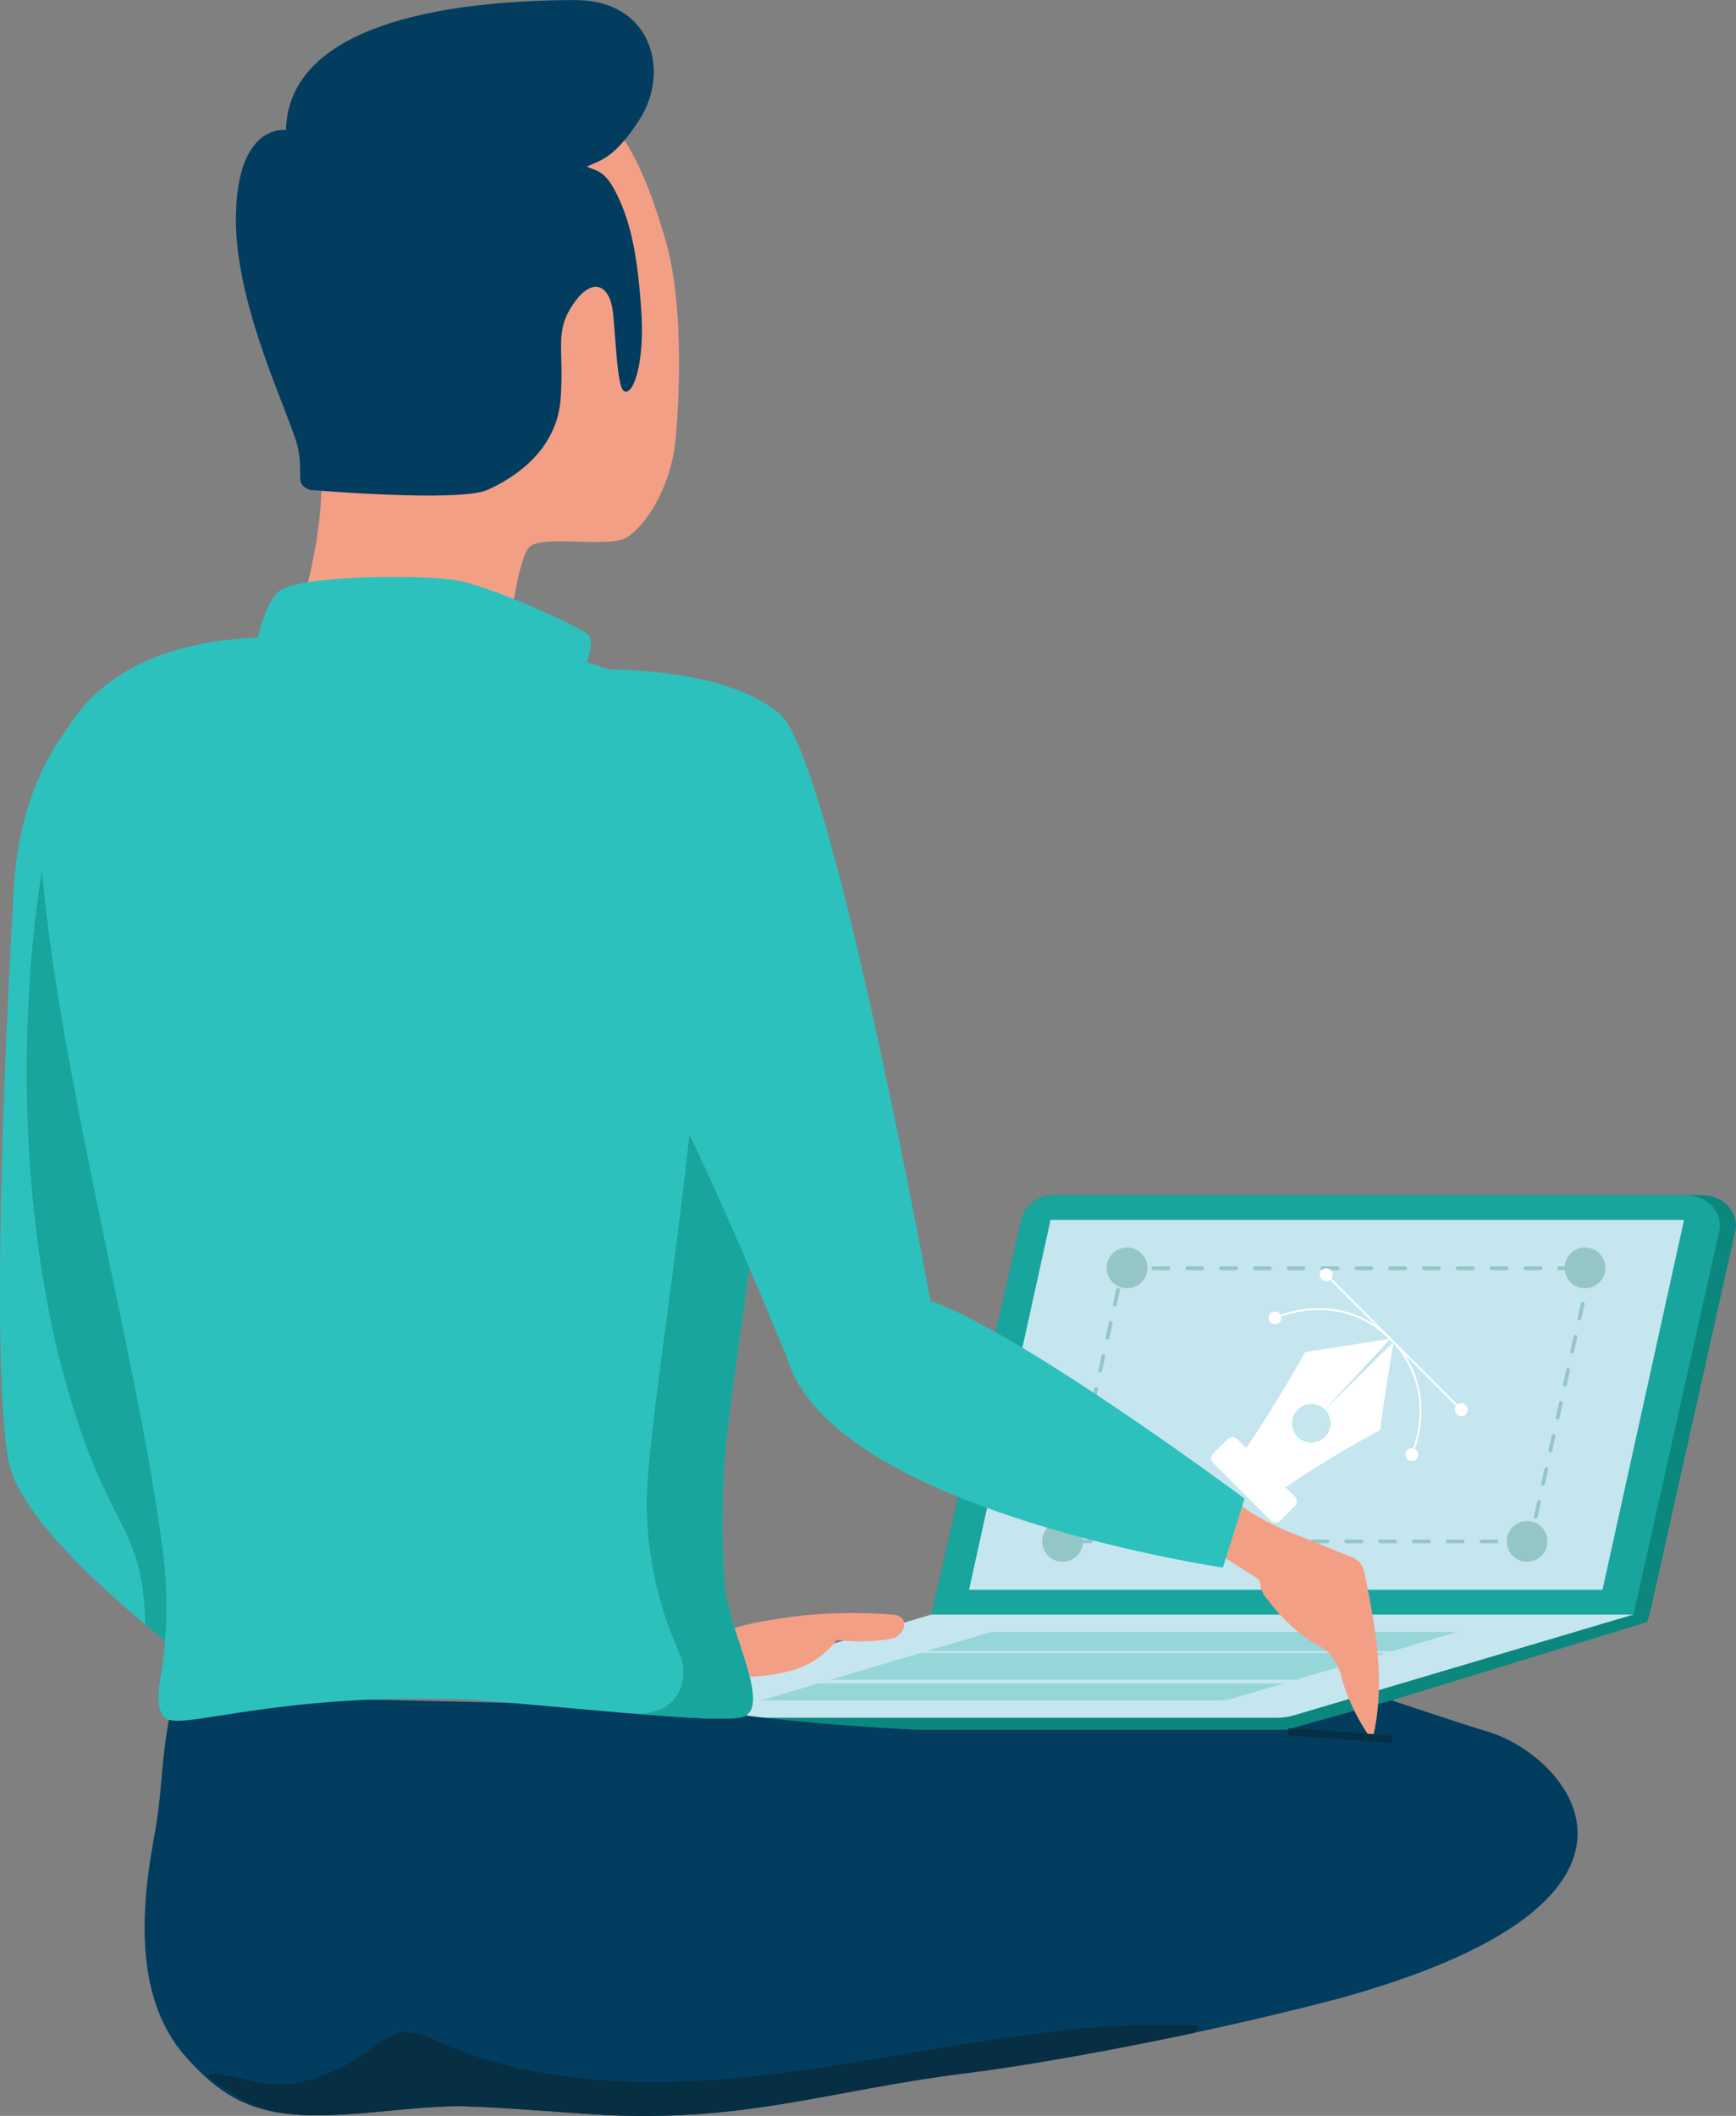 <svg xmlns="http://www.w3.org/2000/svg" width="230.988" height="281.425" viewBox="0 0 230.988 281.425">
  <rect x="0" y="0" width="230.988" height="281.425" fill="#808080" stroke="none"/>
  <g id="Group_337" data-name="Group 337" transform="translate(-163.428 -357.601)">
    <g id="Group_326" data-name="Group 326" transform="translate(240.339 516.562)">
      <path id="Path_477" data-name="Path 477" d="M277.779,443.956H183.531l47.025-15.336h95.56l-.351,1.013-45.435,13.92A8.264,8.264,0,0,1,277.779,443.956Z" transform="translate(-183.531 -372.848)" fill="#0c877e"/>
      <path id="Path_478" data-name="Path 478" d="M275.929,442.351H183.822l46.146-13.73h93.419l-44.906,13.328A8.263,8.263,0,0,1,275.929,442.351Z" transform="translate(-182.942 -372.848)" fill="#c5e6ef"/>
      <path id="Path_479" data-name="Path 479" d="M252.712,438.5H191.585l30.623-9.11h62l-29.8,8.844A5.522,5.522,0,0,1,252.712,438.5Z" transform="translate(-167.233 -371.302)" fill="#71c9c4" opacity="0.55"/>
      <path id="Path_480" data-name="Path 480" d="M294.644,465.948h-95.56l12.046-52.84a4.509,4.509,0,0,1,4.357-2.933h86.15c3,0,5.164,2.6,4.312,5.2Z" transform="translate(-152.059 -410.175)" fill="#0c877e"/>
      <path id="Path_481" data-name="Path 481" d="M292.5,465.948H199.084l12.046-52.84a4.509,4.509,0,0,1,4.357-2.933h84.007c3.005,0,5.164,2.6,4.315,5.2Z" transform="translate(-152.059 -410.175)" fill="#17a59e"/>
      <path id="Path_482" data-name="Path 482" d="M285.027,460.454H200.739l10.839-49.166a.04.04,0,0,1,.039-.024h84.258Z" transform="translate(-148.71 -407.971)" fill="#c5e6ef"/>
      <path id="Path_483" data-name="Path 483" stroke="#95c6c6" d="M267.094,449.716h-62.24l8.006-36.3a.029.029,0,0,1,.027-.021h62.219Z" fill="none" transform="translate(-140.383 -403.667)" stroke-linecap="round" stroke-linejoin="round" stroke-width="0.5" stroke-dasharray="2 2.5"/>
      <line id="Line_64" data-name="Line 64" x2="76.67" transform="translate(24.352 64.695)" fill="none" stroke="#c5e6ef" stroke-miterlimit="10" stroke-width="0.5"/>
      <line id="Line_65" data-name="Line 65" x2="76.67" transform="translate(38.488 60.772)" fill="none" stroke="#c5e6ef" stroke-miterlimit="10" stroke-width="0.25"/>
      <path id="Path_484" data-name="Path 484" d="M188.96,432.79c3.2-2.655,8.838-3.281,12.962-3.852a67.564,67.564,0,0,1,12.466-.181c2.4.112,1.784,2.9-.278,3.241a24.109,24.109,0,0,1-7.133.115,11.391,11.391,0,0,1-6.283,4.163,25.582,25.582,0,0,1-7.619.729c-.72-.015-1.627-.193-1.775-.9" transform="translate(-172.545 -372.974)" fill="#f39f86"/>
      <g id="Group_325" data-name="Group 325" transform="translate(84.265 9.725)">
        <line id="Line_66" data-name="Line 66" x1="17.53" y1="17.53" transform="translate(15.288 0.852)" fill="none" stroke="#fff" stroke-miterlimit="10" stroke-width="0.25"/>
        <path id="Path_485" data-name="Path 485" d="M222.365,419.582a.852.852,0,1,1,0,1.2A.854.854,0,0,1,222.365,419.582Z" transform="translate(-189.718 -401.37)" fill="#fff"/>
        <path id="Path_486" data-name="Path 486" d="M220.187,421.56a.852.852,0,1,1,0,1.206A.85.85,0,0,1,220.187,421.56Z" transform="translate(-194.125 -397.367)" fill="#fff"/>
        <path id="Path_487" data-name="Path 487" d="M214.168,415.541a.853.853,0,1,1,0,1.206A.854.854,0,0,1,214.168,415.541Z" transform="translate(-206.305 -409.547)" fill="#fff"/>
        <path id="Path_488" data-name="Path 488" d="M216.426,413.641a.852.852,0,1,1,0,1.206A.85.85,0,0,1,216.426,413.641Z" transform="translate(-201.74 -413.391)" fill="#fff"/>
        <path id="Path_489" data-name="Path 489" d="M214.2,416.356s8.563-4.006,15.384,2.815,2.815,15.381,2.815,15.381" transform="translate(-205.736 -409.757)" fill="none" stroke="#fff" stroke-miterlimit="10" stroke-width="0.25"/>
        <g id="Group_323" data-name="Group 323" transform="translate(3.763 9.378)">
          <g id="Group_322" data-name="Group 322">
            <path id="Path_490" data-name="Path 490" d="M221.386,418.253l11.314-1.76-8.714,9.406a2.57,2.57,0,1,0,.024.024l-.018-.015,9.143-8.98s-1.333,7.819-1.787,11.7a142.186,142.186,0,0,0-13.712,8.378c-.451.333-5.182-4.587-4.986-4.835C215.617,428.418,221.386,418.253,221.386,418.253Z" transform="translate(-212.645 -416.493)" fill="#fff"/>
          </g>
        </g>
        <g id="Group_324" data-name="Group 324" transform="translate(0 22.456)">
          <path id="Path_491" data-name="Path 491" d="M211.668,422.985l1.9-1.9a.909.909,0,0,1,1.288,0l7.634,7.634a.9.9,0,0,1,.042,1.24.283.283,0,0,1-.042.048l-1.9,1.9a.909.909,0,0,1-1.288,0l-7.634-7.635A.909.909,0,0,1,211.668,422.985Z" transform="translate(-211.401 -420.818)" fill="#fff"/>
        </g>
      </g>
      <path id="Path_492" data-name="Path 492" d="M212.217,415.186a2.711,2.711,0,1,1-2.709-2.709A2.71,2.71,0,0,1,212.217,415.186Z" transform="translate(-136.453 -405.517)" fill="#95c6c6"/>
      <path id="Path_493" data-name="Path 493" d="M209.379,427.218a2.711,2.711,0,1,1-2.712-2.709A2.711,2.711,0,0,1,209.379,427.218Z" transform="translate(-142.196 -381.169)" fill="#95c6c6"/>
      <circle id="Ellipse_45" data-name="Ellipse 45" cx="2.709" cy="2.709" r="2.709" transform="translate(123.572 43.34)" fill="#95c6c6"/>
      <path id="Path_494" data-name="Path 494" d="M232.371,415.186a2.711,2.711,0,1,1-2.709-2.709A2.71,2.71,0,0,1,232.371,415.186Z" transform="translate(-95.67 -405.517)" fill="#95c6c6"/>
    </g>
    <path id="Path_495" data-name="Path 495" d="M168.484,432.164c-1.9,6.622-1.482,11.943-2.733,18.719-1.869,10.093-2.612,21.715,4.185,29.4,4.922,5.566,9.234,7.659,16.663,7.764,6.259.088,12.475-1.022,18.731-1.188,4.2-.112,17.059,1.028,21.256,1.194,18.734.744,29.329-3.4,47.863-5.684a440.928,440.928,0,0,0,48.7-9.781c47.969-13.134,30.6-32.476,19.992-35.563-2.307-.674-12.75-4.154-12.75-4.154l-14.014,3.915H267.3s-20.47-.949-29.235-3" transform="translate(18.213 150.883)" fill="#023d5f"/>
    <path id="Path_496" data-name="Path 496" d="M215.027,423.409a28.274,28.274,0,0,1,2.942,2,34.564,34.564,0,0,0,6.676,3.277q3.361,1.361,6.727,2.724a3.819,3.819,0,0,1,1.3.741,3.743,3.743,0,0,1,.807,1.983c1.394,7.042,2.785,14.356.916,21.785a28.039,28.039,0,0,1-3.94-7.861,8.615,8.615,0,0,0-1.853-3.843,11.015,11.015,0,0,0-2.147-1.355,22.938,22.938,0,0,1-5.938-5.648,3.674,3.674,0,0,1-.974-1.769,2.291,2.291,0,0,0-.139-.729,1.341,1.341,0,0,0-.5-.466l-8.291-5.324" transform="translate(111.61 133.167)" fill="#f39f86"/>
    <path id="Path_497" data-name="Path 497" d="M189.472,523.374c-3.858-2.851-8.061-6.047-12.058-9.385-9.1-7.643-17.234-15.949-18.244-21.993-2.222-13.552-.484-53.826.593-72.832.033-1.149.1-2.225.172-3.232,1.079-17.966,10.737-25.921,15.568-28.842,2.467,23.351,8.028,76.064,8.478,78.773C184.571,469.34,189.472,523.374,189.472,523.374Z" transform="translate(5.334 59.673)" fill="#2dc1bd"/>
    <path id="Path_498" data-name="Path 498" d="M187.1,505.561c-3.855-2.851-8.061-6.047-12.055-9.385-.345-14.849-5.751-11.623-11.97-37.58-7.383-32.721-1.757-62.7-1.757-62.7l14.837,2.259c2.467,23.109,5.143,48.056,5.458,49.9C182.2,451.527,187.1,505.561,187.1,505.561Z" transform="translate(7.713 77.486)" fill="#17a59e"/>
    <path id="Path_499" data-name="Path 499" d="M173.524,430.556s3.178-10.767,1.787-18.713-6.159-22.251-4.369-32.978,15.3-19.668,29.6-18.277,18.477,15.1,20.86,23.043,1.986,20.067,1.391,26.622-4.172,11.722-6.555,13.113-11.353-.445-12.929,1.267-2.767,11.846-2.767,11.846" transform="translate(30.529 5.754)" fill="#f39f86"/>
    <path id="Path_500" data-name="Path 500" d="M169.3,393.454s.8-6.28,3.178-8.505,18.277-2.225,23.046-1.627,16.524,6.077,18.078,7.235-1.512,7.19-1.512,7.19Z" transform="translate(28.002 51.362)" fill="#2dc1bd"/>
    <path id="Path_501" data-name="Path 501" d="M178.31,422.762s19.868,1.69,23.641,0,9.237-5.364,9.736-12.118-.895-8.841,1.687-12.614,4.868-2.485,5.267,1.092.553,10.035,1.488,10.51c1.267.641,2.773-3.906,2.286-10.806-.423-5.987-1.091-10.631-2.881-14.6s-2.754-3.749-4.369-4.469c1.739-.847,3.616-.946,7.051-6.307,3.979-6.21,1.79-15.886-8.741-15.843-18.392.066-37.946,3.674-38.342,17.283,0,0-6.458-.995-6.655,11.423s7.746,27.418,8.342,31.291S176.324,421.87,178.31,422.762Z" transform="translate(26.338 0)" fill="#023d5f"/>
    <path id="Path_502" data-name="Path 502" d="M250.926,512.165c.732,6.219,6.186,15.844,2.467,17.2-1.494.523-7.574.175-15.012-.451h-.206c-.139,0-.245-.033-.348-.033-6.6-.559-14.144-1.288-20.47-1.775-25.259-1.076-38.151,3.964-40.688,2.537-1.215-.729-1.252-2.918-.868-5.176a58.89,58.89,0,0,0,.417-16.748c-.626-4.693-1.5-10.286-2.712-16.681-4.17-22.132-12.336-55.945-13.552-76.272-1.947-31.862,32.177-28.842,32.177-28.842,43.437-2.709,63.833,9.8,66.195,28.461.175,1.318.278,2.745.384,4.239,1.11,19.251-4.762,50.315-7.541,73.527A116.99,116.99,0,0,0,250.926,512.165Z" transform="translate(8.939 56.565)" fill="#2dc1bd"/>
    <path id="Path_503" data-name="Path 503" d="M198.385,491.849c.732,6.219,6.186,15.844,2.467,17.2-1.494.523-7.574.175-15.012-.451,6.709.487,7.958-4.656,6.464-8.1A49.13,49.13,0,0,1,188,479.93c.311-9.243,3.789-30.094,5.838-49.8a160.3,160.3,0,0,0,.033-34.541c1.043,2.086,4.03,5,12.439,6.951.175,19.354-5.107,47.709-7.677,69.288A116.991,116.991,0,0,0,198.385,491.849Z" transform="translate(61.48 76.881)" fill="#17a59e"/>
    <path id="Path_504" data-name="Path 504" d="M182.924,387.186s19.91-1.587,28.67,5.769c6.987,5.869,20.436,80.155,20.436,80.155L213.438,480.8s-20.255-50.775-25.537-49.985" transform="translate(55.579 59.577)" fill="#2dc1bd"/>
    <path id="Path_505" data-name="Path 505" d="M192.77,422.963c6.319,19.992,57.874,27.557,57.874,27.557l2.875-9.18s-31.487-23.445-42.847-26.626" transform="translate(75.503 115.574)" fill="#2dc1bd"/>
    <path id="Path_506" data-name="Path 506" d="M214.789,433.788q6.889.377,13.766,1.019" transform="translate(120.06 154.169)" fill="none" stroke="#062f44" stroke-miterlimit="10" stroke-width="1"/>
    <path id="Path_507" data-name="Path 507" d="M298.9,446.775c-17.092-.832-33.985,3.241-50.914,5.727s-34.877,3.262-50.5-3.719a8.866,8.866,0,0,0-4.118-1.14c-1.621.112-3,1.161-4.321,2.107a24.912,24.912,0,0,1-9.228,4.481c-4.765,1-6.138-.181-10.939-.98a2.1,2.1,0,0,0-1.409.1c-.115.07-.13.188-.206.278,4.8,3.547,7.586,4.995,13.651,5.08,6.259.088,12.475-1.022,18.731-1.188,4.2-.112,17.059,1.028,21.256,1.194,18.734.744,29.329-3.4,47.863-5.684,7.689-.953,19.157-3.048,29.8-5.309A2.406,2.406,0,0,0,298.9,446.775Z" transform="translate(23.894 180.226)" fill="#062f44"/>
  </g>
</svg>
